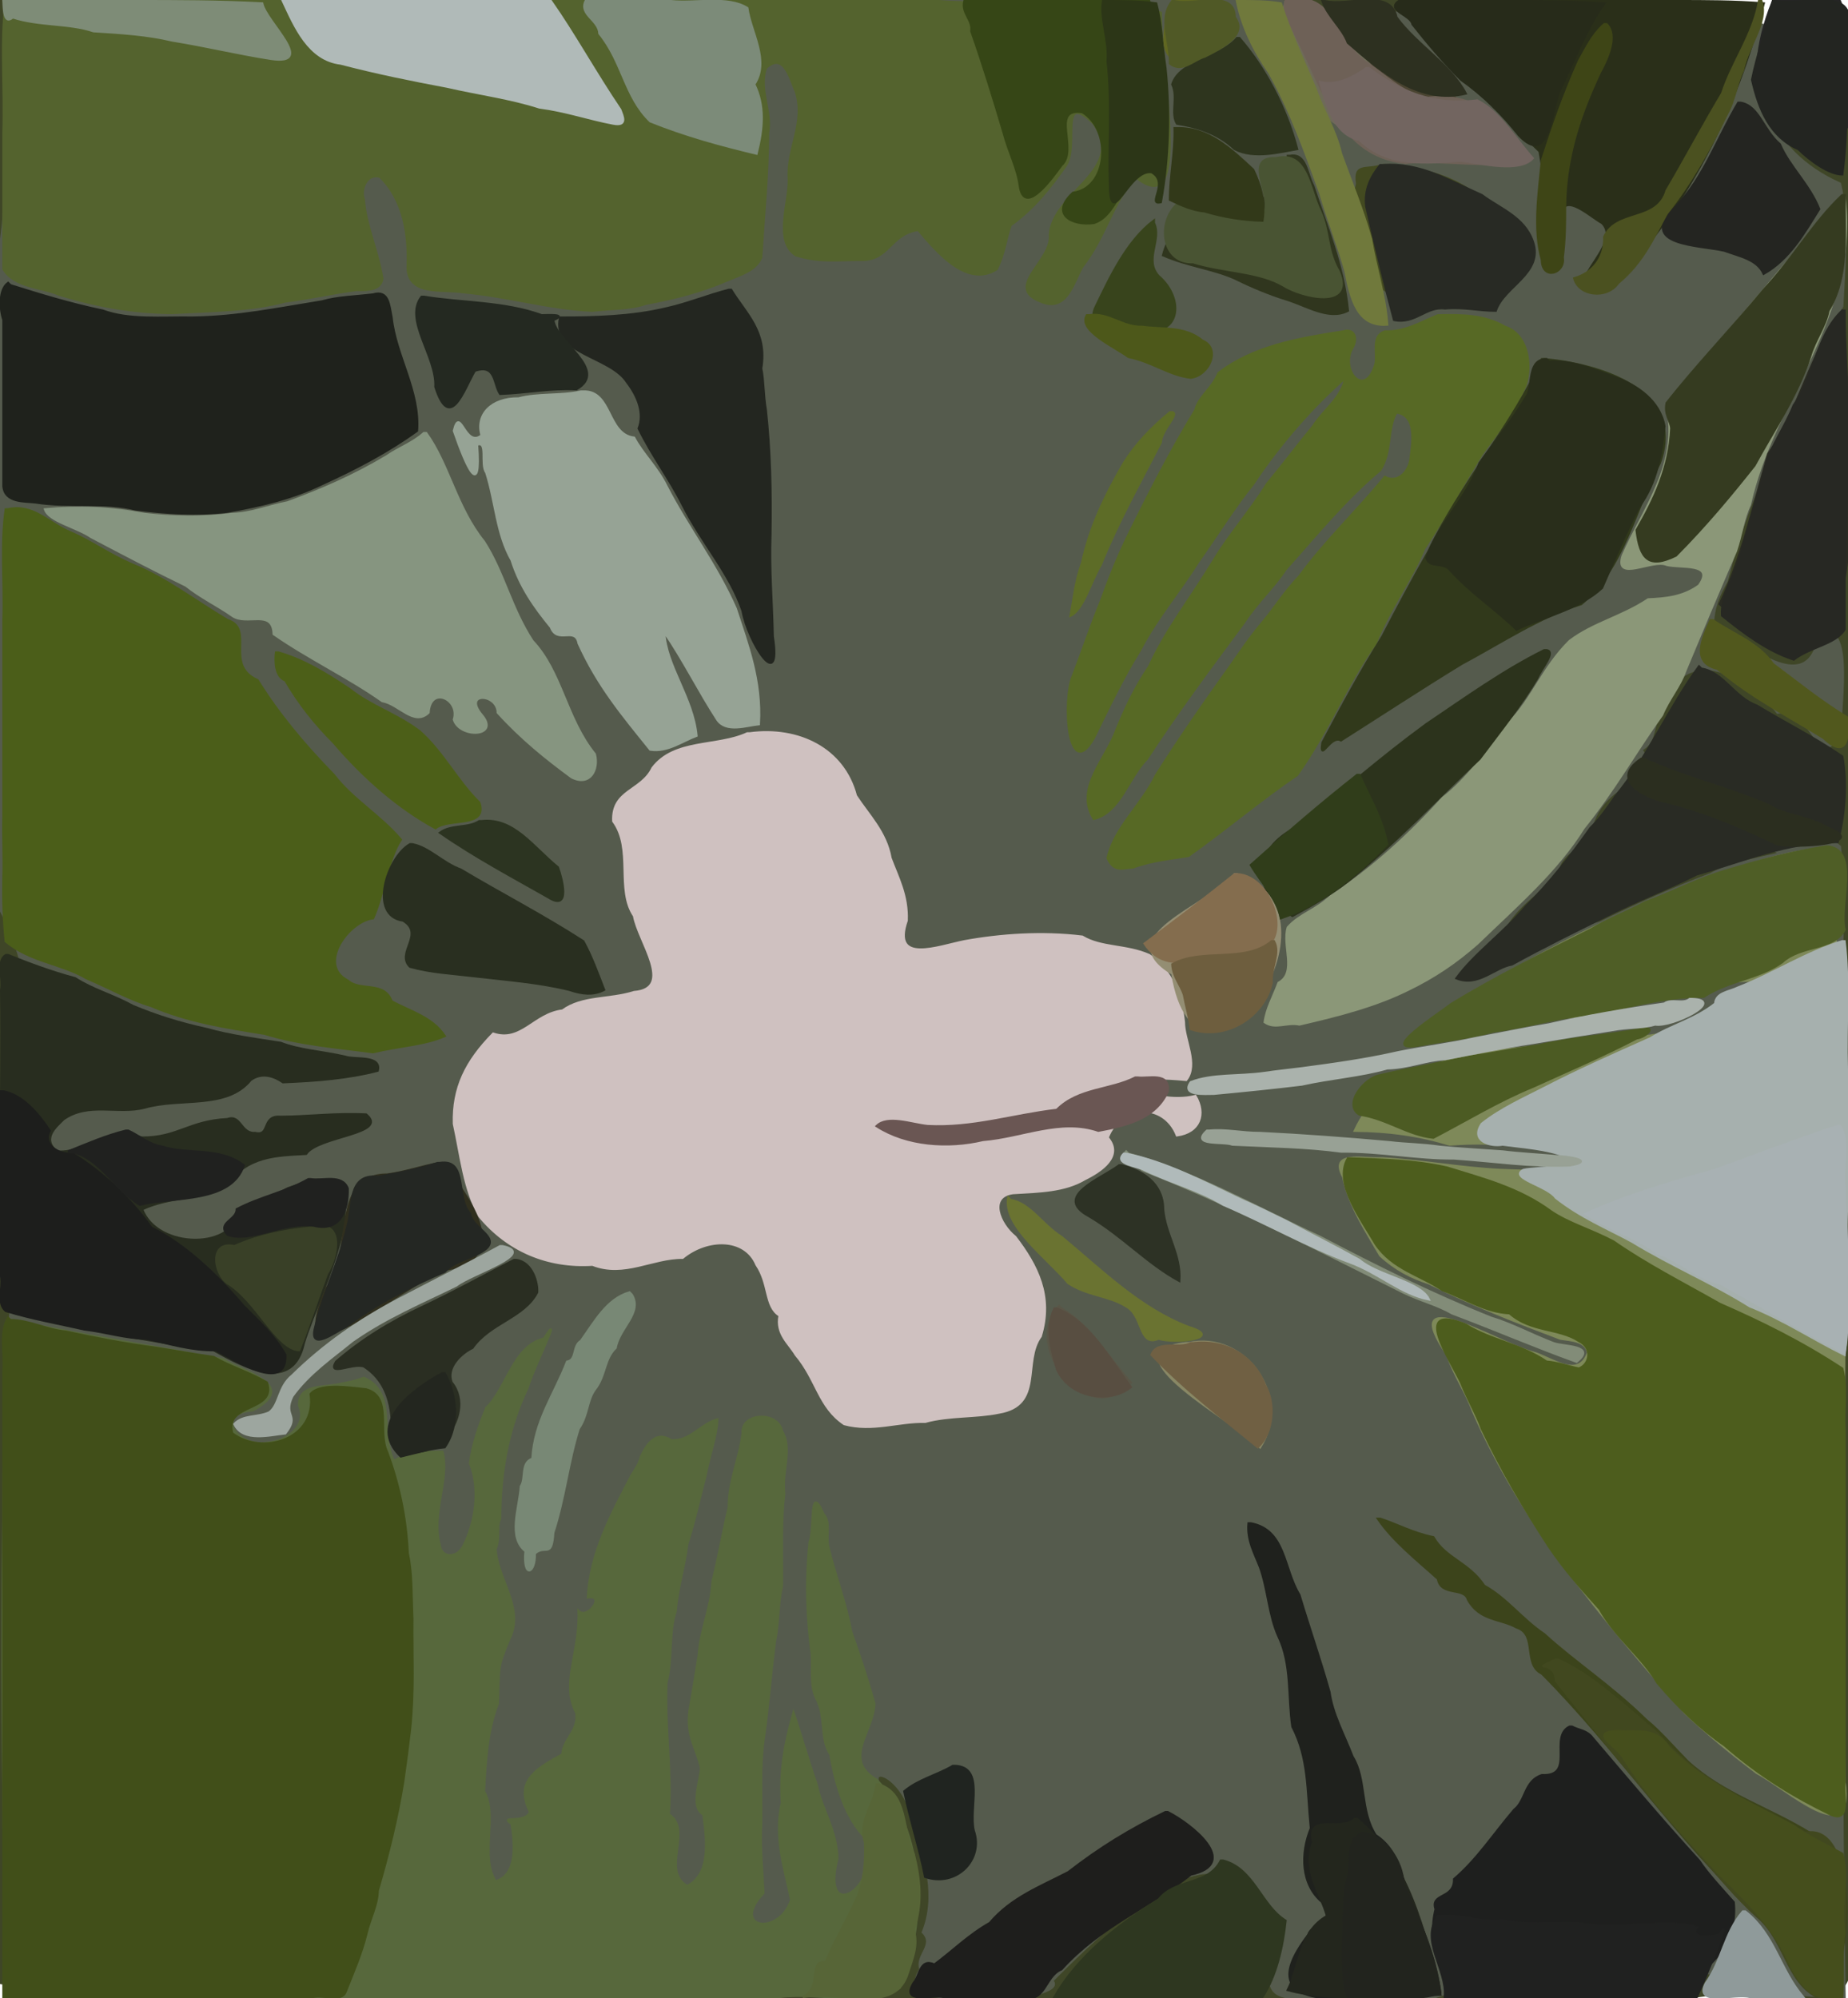 <svg xmlns="http://www.w3.org/2000/svg" width="800" height="865" viewbox="0 0 800 865">
<path d="M 0.50 0.50 C 0.50 13.17, 0.50 25.83, 0.50 38.50 C 0.50 52.17, 0.50 64.83, 0.50 77.50 C 0.50 104.17, 0.50 129.83, 0.50 155.50 C 0.50 208.17, 0.50 259.83, 0.50 311.50 C 0.50 416.50, 0.50 520.50, 0.50 624.50 C 0.50 644.50, 0.50 663.50, 0.50 682.50 C 0.50 702.83, 0.50 722.17, 0.50 741.50 C 0.50 761.50, 0.50 780.50, 0.50 799.50 C 0.50 819.83, 0.50 839.17, 0.50 858.50 C 66.86 871.14, 154.81 861.19, 229.50 864.50 C 398.17 864.50, 565.83 864.50, 733.50 864.50 C 758.11 858.78, 809.67 881.00, 799.50 841.50 C 799.50 830.17, 799.50 819.83, 799.50 809.50 C 799.50 797.83, 799.50 787.17, 799.50 776.50 C 799.50 765.17, 799.50 754.83, 799.50 744.50 C 799.50 732.83, 799.50 722.17, 799.50 711.50 C 799.50 700.17, 799.50 689.83, 799.50 679.50 C 799.50 667.83, 799.50 657.17, 799.50 646.50 C 799.50 624.17, 799.50 602.83, 799.50 581.50 C 799.50 535.50, 799.50 490.50, 799.50 445.50 C 799.50 422.17, 799.50 399.83, 799.50 377.50 C 799.50 354.17, 799.50 331.83, 799.50 309.50 C 799.50 263.50, 799.50 218.50, 799.50 173.50 C 799.50 150.17, 799.50 127.83, 799.50 105.50 C 799.50 81.83, 799.50 59.17, 799.50 36.50 C 602.72 -45.39, 256.41 23.26, 1.50 0.50 Z" fill="rgb(63.278,70.318,38.852)" stroke="rgb(63.278,70.318,38.852)" stroke-width="1" />
<path d="M 2.50 0.50 C 1.44 35.46, 4.88 71.30, 0.50 103.50 C 0.50 121.50, 0.50 138.50, 0.50 155.50 C 0.50 173.83, 0.50 191.17, 0.50 208.50 C 0.50 224.50, 0.50 239.50, 0.50 254.50 C 0.50 270.83, 0.50 286.17, 0.50 301.50 C 0.50 317.50, 0.50 332.50, 0.50 347.50 C 0.50 363.83, 0.50 379.17, 0.50 394.50 C 27.16 446.11, -3.38 473.39, 4.50 568.50 C -2.04 646.34, 4.98 735.45, 2.50 816.50 C 30.24 886.01, 415.80 919.48, 390.50 784.50 C 365.72 760.76, 391.45 764.78, 395.50 789.50 C 400.84 804.36, 405.74 821.24, 399.50 836.50 C 405.05 842.07, 396.24 846.63, 398.50 852.50 C 383.83 873.17, 464.63 866.40, 455.50 857.50 C 475.49 837.60, 527.33 785.31, 541.50 825.50 C 569.35 833.94, 529.15 869.12, 567.50 864.50 C 642.82 879.04, 646.54 838.48, 666.50 839.50 C 730.43 822.33, 708.43 863.30, 798.50 864.50 C 796.00 724.24, 798.62 581.06, 797.50 440.50 C 796.90 415.28, 798.74 390.04, 796.50 366.50 C 775.91 349.12, 743.86 353.17, 770.50 369.50 C 759.31 372.12, 748.56 373.79, 740.50 378.50 C 724.08 384.68, 708.10 391.84, 692.50 399.50 C 676.99 403.21, 668.98 415.23, 655.50 413.50 C 648.18 425.56, 634.22 410.12, 648.50 411.50 C 649.46 396.45, 664.64 387.53, 674.50 378.50 C 673.66 369.38, 686.98 365.85, 688.50 359.50 C 694.66 334.48, 721.62 340.53, 710.50 324.50 C 716.29 321.77, 715.44 315.33, 717.50 311.50 C 728.10 271.27, 760.57 296.73, 769.50 308.50 C 785.78 306.24, 786.64 335.57, 796.50 317.50 C 797.17 300.60, 801.94 268.23, 787.50 274.50 C 783.36 302.30, 758.35 280.87, 741.50 270.50 C 741.66 263.01, 744.27 257.13, 747.50 251.50 C 759.65 202.54, 780.58 173.47, 797.50 132.50 C 798.31 116.04, 800.38 95.47, 796.50 79.50 C 764.72 65.38, 755.44 35.30, 764.50 11.50 C 715.70 -14.09, 508.25 -3.00, 623.50 40.50 C 684.36 74.56, 550.47 70.49, 566.50 0.50 C 378.17 0.50, 190.83 0.50, 3.50 0.50 Z" fill="rgb(85.475,91.313,76.954)" stroke="rgb(85.475,91.313,76.954)" stroke-width="1" />
<path d="M 3.50 571.50 C 0.06 668.96, 0.56 775.62, 3.50 864.50 C 59.83 864.50, 115.17 864.50, 170.50 864.50 C 184.83 864.50, 198.17 864.50, 211.50 864.50 C 226.17 864.50, 239.83 864.50, 253.50 864.50 C 268.17 864.50, 281.83 864.50, 295.50 864.50 C 310.17 864.50, 323.83 864.50, 337.50 864.50 C 355.02 862.22, 376.62 869.30, 389.50 860.50 C 401.47 831.97, 400.50 792.61, 379.50 770.50 C 364.28 761.77, 378.30 749.38, 378.50 737.50 C 375.42 726.40, 372.01 716.43, 368.50 706.50 C 365.97 693.17, 361.45 681.66, 358.50 669.50 C 357.47 664.59, 359.64 658.95, 356.50 655.50 C 350.16 641.11, 352.85 661.85, 350.50 667.50 C 348.62 685.31, 349.33 700.83, 351.50 716.50 C 351.75 724.55, 350.78 729.93, 353.50 735.50 C 357.66 743.27, 354.93 752.90, 359.50 759.50 C 361.77 773.16, 366.19 787.14, 374.50 795.50 C 382.64 816.55, 354.89 834.24, 362.50 804.50 C 362.13 792.08, 355.67 783.18, 353.50 772.50 C 349.67 761.40, 345.70 747.71, 343.50 741.50 C 339.83 754.34, 337.48 766.72, 338.50 780.50 C 334.85 795.50, 340.05 810.04, 342.50 822.50 C 337.26 838.31, 315.89 835.04, 330.50 819.50 C 329.99 809.18, 328.95 799.67, 329.50 789.50 C 329.73 777.11, 328.90 765.50, 330.50 753.50 C 332.65 738.70, 333.63 724.41, 335.50 710.50 C 337.16 702.02, 336.75 694.36, 338.50 686.50 C 338.63 671.79, 338.00 658.79, 339.50 646.50 C 338.31 636.54, 343.14 627.32, 338.50 619.50 C 336.53 610.61, 320.67 611.74, 321.50 620.50 C 320.01 632.05, 315.39 641.29, 315.50 652.50 C 312.83 663.69, 311.07 674.26, 308.50 684.50 C 307.73 696.62, 303.15 705.75, 302.50 716.50 C 301.15 725.16, 299.82 732.83, 298.50 740.50 C 297.11 752.40, 301.56 756.43, 303.50 765.50 C 302.75 772.64, 299.05 782.45, 304.50 785.50 C 305.97 796.13, 307.94 811.32, 297.50 816.50 C 285.80 809.90, 299.98 791.99, 289.50 785.50 C 290.83 766.96, 287.70 747.79, 288.50 728.50 C 291.17 718.05, 289.38 706.76, 292.50 697.50 C 293.37 686.83, 296.41 678.07, 297.50 668.50 C 300.86 658.12, 302.89 648.19, 305.50 638.50 C 307.10 629.66, 310.28 621.71, 310.50 614.50 C 303.10 616.68, 298.50 624.20, 290.50 623.50 C 283.58 618.96, 279.64 626.08, 277.50 630.50 C 276.59 634.29, 274.79 636.29, 273.50 638.50 C 264.38 655.96, 255.60 672.14, 254.50 691.50 C 262.42 690.18, 254.28 701.39, 250.50 697.50 C 251.16 714.95, 242.70 729.05, 249.50 741.50 C 250.65 749.47, 243.58 753.04, 243.50 759.50 C 231.39 766.07, 222.93 771.46, 229.50 784.50 C 226.81 789.87, 215.79 785.70, 221.50 789.50 C 222.82 798.18, 224.17 811.62, 214.50 814.50 C 207.58 803.34, 215.54 785.66, 209.50 775.50 C 210.24 761.64, 211.07 748.83, 215.50 737.50 C 216.11 721.26, 215.20 722.11, 220.50 709.50 C 227.11 696.13, 215.35 683.86, 214.50 670.50 C 216.63 666.11, 214.69 661.03, 216.50 657.50 C 216.54 636.20, 220.35 617.45, 228.50 600.50 C 230.97 591.85, 244.30 565.69, 235.50 579.50 C 222.07 582.71, 219.40 601.00, 210.50 609.50 C 207.20 617.76, 204.53 625.29, 203.50 633.50 C 208.12 645.20, 205.64 659.58, 200.50 669.50 C 197.50 674.97, 191.16 674.15, 190.50 669.50 C 186.41 655.35, 194.74 640.29, 191.50 628.50 C 183.29 628.53, 176.22 628.88, 170.50 632.50 C 164.05 619.96, 171.93 602.92, 157.50 596.50 C 152.90 598.32, 149.10 598.68, 145.50 599.50 C 137.97 600.68, 129.18 599.96, 129.50 608.50 C 133.44 617.50, 123.46 623.97, 116.50 624.50 C 102.74 627.41, 92.37 611.71, 109.50 610.50 C 129.70 599.55, 105.72 594.29, 96.50 588.50 C 65.24 582.65, 34.61 577.70, 4.50 571.50 Z" fill="rgb(87.104,104.042,60.736)" stroke="rgb(87.104,104.042,60.736)" stroke-width="1" />
<path d="M 2.50 0.50 C 0.18 18.68, 2.16 38.64, 1.50 57.50 C 1.50 77.83, 1.50 97.17, 1.50 116.50 C 6.35 124.51, 18.15 124.24, 25.50 127.50 C 41.56 132.45, 57.47 135.32, 74.50 135.50 C 91.78 134.51, 108.48 134.54, 123.50 130.50 C 134.61 129.11, 144.32 126.74, 154.50 125.50 C 159.74 125.73, 165.03 125.25, 165.50 120.50 C 163.44 108.23, 158.26 97.27, 157.50 86.50 C 155.78 81.92, 158.77 74.84, 164.50 76.50 C 175.12 86.93, 176.89 102.26, 176.50 114.50 C 175.67 128.48, 191.59 124.97, 200.50 126.50 C 220.47 128.30, 237.54 133.68, 256.50 134.50 C 264.84 133.52, 272.74 133.89, 279.50 131.50 C 292.24 129.15, 303.71 126.16, 314.50 121.50 C 320.57 118.89, 327.09 117.19, 329.50 111.50 C 330.79 91.32, 332.35 76.55, 332.50 57.50 C 334.22 48.09, 328.44 39.07, 331.50 29.50 C 339.70 21.80, 342.27 35.32, 344.50 39.50 C 348.92 53.27, 340.51 64.38, 341.50 77.50 C 341.80 87.62, 334.92 104.24, 344.50 110.50 C 355.28 113.79, 362.69 112.41, 372.50 112.50 C 384.97 112.92, 385.15 101.35, 397.50 99.50 C 405.67 109.16, 418.69 124.71, 431.50 116.50 C 434.87 109.79, 435.39 103.32, 437.50 97.50 C 447.73 90.14, 454.81 81.03, 461.50 71.50 C 467.09 62.83, 458.10 38.77, 473.50 53.50 C 487.84 73.51, 455.93 83.08, 454.50 101.50 C 455.89 112.80, 434.39 124.32, 450.50 130.50 C 461.83 135.55, 464.72 121.94, 468.50 115.50 C 478.68 102.34, 481.20 88.58, 491.50 76.50 C 516.73 97.24, 501.97 30.27, 502.50 5.50 C 476.05 -4.69, 437.64 3.06, 406.50 0.50 C 389.17 0.50, 372.83 0.50, 356.50 0.50 C 339.17 0.50, 322.83 0.50, 306.50 0.50 C 272.17 0.50, 238.83 0.50, 205.50 0.50 C 137.50 0.50, 70.50 0.50, 3.50 0.50 Z" fill="rgb(83.947,98.908,46.656)" stroke="rgb(83.947,98.908,46.656)" stroke-width="1" />
<path d="M 789.50 367.50 C 735.03 368.97, 537.46 473.65, 674.50 440.50 C 701.42 441.60, 785.97 407.01, 753.50 436.50 C 705.41 463.87, 610.79 436.51, 586.50 489.50 C 601.23 489.61, 614.80 491.51, 627.50 495.50 C 669.97 491.87, 719.16 509.61, 649.50 506.50 C 631.52 505.60, 615.48 502.41, 598.50 501.50 C 589.76 501.86, 575.40 498.10, 581.50 509.50 C 584.30 522.55, 591.36 532.83, 597.50 543.50 C 604.13 549.60, 611.02 553.08, 618.50 555.50 C 637.78 565.09, 656.61 572.37, 675.50 579.50 C 680.48 580.31, 686.29 580.34, 687.50 585.50 C 683.30 597.56, 671.42 587.59, 663.50 585.50 C 646.84 580.76, 604.54 554.13, 626.50 586.50 C 629.67 595.65, 634.64 602.64, 637.50 610.50 C 658.64 659.34, 693.80 700.84, 729.50 741.50 C 739.30 750.88, 750.43 759.81, 760.50 767.50 C 773.67 774.34, 802.80 801.80, 798.50 771.50 C 794.62 634.94, 805.30 477.90, 790.50 367.50 Z" fill="rgb(126.053,136.586,89.153)" stroke="rgb(126.053,136.586,89.153)" stroke-width="1" />
<path d="M 323.50 317.50 C 310.39 323.55, 291.98 319.96, 282.50 332.50 C 277.65 342.65, 264.87 341.99, 265.50 355.50 C 274.28 367.44, 266.80 385.11, 274.50 396.50 C 276.34 407.47, 292.41 428.02, 274.50 429.50 C 263.79 432.87, 252.01 431.24, 243.50 437.50 C 231.18 438.95, 225.76 451.59, 213.50 447.50 C 201.68 459.55, 196.08 470.92, 196.50 486.50 C 199.62 500.73, 200.89 514.72, 207.50 526.50 C 219.77 541.38, 237.02 548.72, 256.50 547.50 C 270.21 552.90, 282.43 544.37, 295.50 544.50 C 306.08 535.76, 322.45 535.46, 327.50 547.50 C 333.20 555.85, 331.16 565.64, 337.50 569.50 C 335.92 577.45, 341.51 581.44, 344.50 586.50 C 353.63 597.31, 354.47 609.15, 365.50 616.50 C 377.75 619.80, 389.13 615.21, 400.50 615.50 C 411.19 612.61, 422.49 613.61, 432.50 611.50 C 451.79 608.27, 442.46 589.53, 450.50 578.50 C 455.82 561.13, 448.97 547.90, 439.50 535.50 C 432.56 529.90, 427.70 517.97, 438.50 516.50 C 450.05 515.83, 460.81 515.65, 469.50 510.50 C 476.70 506.97, 486.30 500.51, 479.50 492.50 C 485.30 477.70, 503.83 477.13, 509.50 491.50 C 519.39 490.16, 522.07 482.27, 517.50 474.50 C 498.63 479.22, 471.99 463.48, 513.50 467.50 C 518.78 460.80, 512.48 450.15, 512.50 442.50 C 511.27 430.73, 506.97 419.90, 497.50 413.50 C 487.61 409.10, 476.73 410.51, 468.50 405.50 C 451.11 403.39, 433.15 404.65, 417.50 407.50 C 405.98 409.82, 385.88 417.70, 392.50 398.50 C 392.94 387.68, 388.61 379.84, 385.50 371.50 C 383.54 360.21, 375.82 352.72, 370.50 344.50 C 365.14 324.05, 345.51 314.69, 324.50 317.50 Z" fill="rgb(206.607,192.256,191.785)" stroke="rgb(206.607,192.256,191.785)" stroke-width="1" />
<path d="M 3.50 570.50 C -0.27 576.88, 2.22 585.85, 1.50 593.50 C 1.50 605.17, 1.50 615.83, 1.50 626.50 C 1.50 638.50, 1.50 649.50, 1.50 660.50 C 1.50 672.50, 1.50 683.50, 1.50 694.50 C 1.50 706.50, 1.50 717.50, 1.50 728.50 C 1.50 740.50, 1.50 751.50, 1.50 762.50 C 1.50 774.50, 1.50 785.50, 1.50 796.50 C 1.50 808.50, 1.50 819.50, 1.50 830.50 C 1.50 842.50, 1.50 853.50, 1.50 864.50 C 13.17 864.50, 23.83 864.50, 34.50 864.50 C 46.50 864.50, 57.50 864.50, 68.50 864.50 C 80.17 864.50, 90.83 864.50, 101.50 864.50 C 113.50 864.50, 124.50 864.50, 135.50 864.50 C 140.56 863.55, 147.71 866.63, 149.50 862.50 C 153.07 853.46, 156.47 845.76, 158.50 837.50 C 160.18 830.23, 163.38 825.00, 163.50 818.50 C 168.24 802.34, 171.93 787.15, 174.50 771.50 C 175.70 763.25, 176.64 755.89, 177.50 748.50 C 179.28 731.52, 178.33 716.96, 178.50 700.50 C 178.03 690.69, 178.39 681.13, 176.50 672.50 C 175.72 656.25, 172.52 642.00, 167.50 628.50 C 163.23 619.53, 169.94 604.64, 158.50 601.50 C 149.97 600.48, 138.24 598.96, 134.50 603.50 C 137.33 623.23, 113.45 630.42, 100.50 620.50 C 96.81 607.13, 119.94 611.30, 115.50 598.50 C 107.87 594.08, 99.80 591.73, 92.50 587.50 C 83.47 586.25, 75.53 584.75, 67.50 583.50 C 53.37 581.62, 40.88 579.18, 28.50 576.50 C 19.52 575.59, 12.83 571.56, 4.50 571.50 Z" fill="rgb(64.789,79.292,25.712)" stroke="rgb(64.789,79.292,25.712)" stroke-width="1" />
<path d="M 583.50 501.50 C 577.31 512.11, 589.39 527.94, 595.50 538.50 C 602.81 549.40, 614.92 551.94, 624.50 558.50 C 634.66 562.26, 642.99 568.00, 653.50 568.50 C 662.71 576.68, 674.69 574.76, 683.50 580.50 C 689.63 583.49, 688.37 590.63, 683.50 592.50 C 678.20 591.42, 674.12 589.80, 669.50 589.50 C 658.47 581.94, 645.19 580.23, 634.50 573.50 C 610.72 563.67, 627.85 588.57, 632.50 598.50 C 635.42 605.86, 639.10 611.92, 641.50 618.50 C 650.18 636.85, 659.96 653.34, 670.50 669.50 C 677.48 679.83, 684.41 687.50, 692.50 696.50 C 699.32 708.74, 711.07 717.51, 717.50 728.50 C 726.62 739.29, 736.34 748.57, 746.50 755.50 C 761.48 768.63, 776.67 777.83, 792.50 785.50 C 801.62 789.48, 797.54 776.28, 798.50 771.50 C 798.50 758.17, 798.50 745.83, 798.50 733.50 C 798.50 720.17, 798.50 707.83, 798.50 695.50 C 798.50 682.17, 798.50 669.83, 798.50 657.50 C 798.50 644.17, 798.50 631.83, 798.50 619.50 C 797.95 609.92, 799.68 600.40, 797.50 592.50 C 779.84 580.88, 762.33 572.30, 744.50 564.50 C 728.31 555.29, 712.93 547.55, 698.50 537.50 C 688.67 532.31, 679.16 529.68, 671.50 524.50 C 657.49 514.17, 641.81 510.28, 626.50 505.50 C 611.97 502.26, 599.37 502.13, 584.50 501.50 Z" fill="rgb(77.086,92.977,29.84)" stroke="rgb(77.086,92.977,29.84)" stroke-width="1" />
<path d="M 2.50 220.50 C 0.28 235.72, 2.08 252.60, 1.50 268.50 C 1.50 283.17, 1.50 296.83, 1.50 310.50 C 1.50 325.50, 1.50 339.50, 1.50 353.50 C 1.30 362.87, 1.79 372.38, 1.50 379.50 C 1.29 389.79, 1.57 398.47, 2.50 407.50 C 12.99 416.34, 26.46 417.00, 37.50 423.50 C 47.41 427.71, 56.02 432.65, 65.50 435.50 C 81.34 442.31, 97.93 444.87, 114.50 447.50 C 129.97 452.25, 145.94 453.39, 161.50 455.50 C 172.20 452.89, 184.25 452.24, 192.50 448.50 C 187.07 440.33, 177.60 437.89, 169.50 433.50 C 166.33 424.63, 155.83 429.40, 150.50 424.50 C 137.07 417.65, 150.97 398.70, 161.50 397.50 C 166.20 386.94, 167.99 371.90, 173.50 363.50 C 164.68 353.07, 152.40 345.95, 144.50 335.50 C 131.18 321.85, 120.26 308.62, 111.50 294.50 C 96.69 287.89, 110.35 272.19, 98.50 268.50 C 84.12 259.94, 71.64 250.22, 57.50 244.50 C 47.39 240.23, 39.39 234.29, 30.50 230.50 C 20.85 226.46, 14.42 218.05, 3.50 220.50 Z" fill="rgb(75.053,94.066,25.188)" stroke="rgb(75.053,94.066,25.188)" stroke-width="1" />
<path d="M 622.50 136.50 C 615.10 139.48, 608.26 143.81, 599.50 143.50 C 593.70 145.56, 596.37 152.18, 595.50 157.50 C 590.79 173.50, 579.82 159.82, 585.50 150.50 C 587.92 146.28, 586.06 142.01, 581.50 143.50 C 561.64 146.62, 542.82 149.83, 527.50 161.50 C 524.87 168.07, 518.83 171.81, 517.50 177.50 C 506.75 195.19, 498.02 212.30, 489.50 229.50 C 484.20 240.10, 480.21 250.24, 476.50 260.50 C 471.86 271.84, 468.45 282.28, 464.50 292.50 C 459.98 302.55, 462.12 339.50, 473.50 319.50 C 480.06 306.12, 486.02 293.50, 493.50 281.50 C 500.78 267.45, 510.76 255.94, 518.50 243.50 C 526.93 231.58, 534.58 219.25, 542.50 209.50 C 553.53 192.74, 568.45 175.63, 582.50 163.50 C 580.52 172.64, 573.16 177.17, 568.50 184.50 C 560.70 193.96, 555.40 201.20, 548.50 209.50 C 541.00 221.51, 532.06 231.51, 525.50 242.50 C 515.73 258.59, 504.66 272.74, 497.50 288.50 C 491.24 297.78, 487.19 306.57, 483.50 315.50 C 478.87 328.73, 465.21 341.20, 473.50 354.50 C 484.91 351.70, 488.31 336.89, 496.50 328.50 C 509.92 307.93, 524.24 288.73, 538.50 269.50 C 544.19 260.76, 551.53 254.12, 556.50 246.50 C 568.70 232.92, 582.28 216.15, 597.50 203.50 C 602.64 195.39, 600.36 185.61, 604.50 178.50 C 613.90 179.91, 611.37 192.57, 610.50 199.50 C 609.25 205.31, 604.35 209.16, 599.50 206.50 C 586.73 221.95, 573.33 234.63, 562.50 249.50 C 555.77 256.53, 551.81 263.30, 546.50 269.50 C 540.77 276.33, 536.75 282.46, 532.50 288.50 C 520.89 304.72, 510.33 319.96, 500.50 335.50 C 494.09 348.69, 482.42 358.28, 479.50 371.50 C 482.35 377.75, 485.97 375.74, 490.50 375.50 C 498.85 372.41, 506.84 371.84, 514.50 370.50 C 530.85 358.86, 545.76 346.19, 561.50 335.50 C 575.05 316.48, 582.59 296.38, 595.50 278.50 C 601.44 263.45, 610.79 251.23, 616.50 237.50 C 625.72 223.54, 633.30 209.89, 641.50 196.50 C 649.04 186.33, 656.26 177.04, 660.50 166.50 C 663.40 156.85, 660.85 144.52, 651.50 141.50 C 642.65 136.40, 633.14 136.29, 623.50 136.50 Z" fill="rgb(87.231,105.434,36.924)" stroke="rgb(87.231,105.434,36.924)" stroke-width="1" />
<path d="M 797.50 85.50 C 772.83 114.17, 745.95 146.43, 721.50 175.50 C 727.43 200.33, 711.36 220.25, 702.50 240.50 C 698.64 252.28, 715.47 241.77, 721.50 244.50 C 727.59 246.08, 742.73 243.37, 735.50 253.50 C 728.49 258.55, 721.04 259.14, 713.50 259.50 C 701.91 267.17, 689.64 269.75, 679.50 277.50 C 667.98 288.86, 663.21 302.72, 653.50 312.50 C 644.09 324.69, 635.27 337.22, 624.50 345.50 C 610.56 360.94, 593.68 376.50, 576.50 387.50 C 570.00 394.04, 562.82 395.51, 557.50 401.50 C 555.03 409.31, 561.62 421.07, 553.50 425.50 C 551.19 431.71, 548.26 436.65, 547.50 442.50 C 552.04 445.68, 557.08 442.34, 562.50 443.50 C 579.54 439.54, 595.17 435.58, 609.50 428.50 C 620.87 423.00, 630.11 416.74, 639.50 408.50 C 656.39 392.20, 674.24 376.72, 685.50 358.50 C 698.81 342.04, 708.08 325.33, 719.50 309.50 C 722.49 302.36, 727.30 296.97, 729.50 290.50 C 737.06 272.32, 744.19 255.37, 751.50 238.50 C 753.92 231.34, 754.64 224.48, 757.50 218.50 C 767.79 172.10, 804.37 137.59, 798.50 85.50 Z" fill="rgb(139.002,150.964,120.11)" stroke="rgb(139.002,150.964,120.11)" stroke-width="1" />
<path d="M 2.50 413.50 C -1.67 416.12, 1.48 423.65, 0.50 428.50 C 1.20 475.15, -1.24 522.11, 2.50 566.50 C 32.37 575.09, 62.30 580.13, 92.50 584.50 C 105.93 592.06, 126.76 603.18, 131.50 581.50 C 137.84 559.79, 171.65 497.47, 124.50 514.50 C 117.13 518.88, 109.78 519.91, 103.50 523.50 C 102.31 541.18, 68.22 541.23, 61.50 523.50 C 73.48 517.85, 86.97 519.23, 97.50 513.50 C 107.13 500.12, 119.52 500.26, 132.50 499.50 C 137.89 491.67, 168.64 490.90, 158.50 482.50 C 145.08 481.83, 133.61 483.44, 121.50 483.50 C 113.07 482.76, 117.26 492.13, 110.50 490.50 C 104.16 490.99, 104.30 482.36, 98.50 484.50 C 81.83 485.30, 76.93 492.57, 61.50 492.50 C 46.37 488.34, 36.42 499.60, 24.50 498.50 C 17.88 492.74, 24.39 487.65, 27.50 484.50 C 38.31 476.93, 50.92 482.45, 62.50 479.50 C 78.26 474.94, 98.07 480.34, 108.50 467.50 C 113.63 463.79, 119.13 466.14, 122.50 468.50 C 137.27 467.89, 150.84 466.79, 163.50 463.50 C 165.22 456.73, 153.57 458.91, 149.50 457.50 C 139.63 455.19, 129.97 454.78, 121.50 451.50 C 110.08 449.72, 99.49 448.32, 89.50 445.50 C 77.84 442.95, 67.48 439.70, 57.50 435.50 C 48.82 430.72, 40.11 428.45, 32.50 423.50 C 21.95 420.68, 12.69 417.17, 3.50 413.50 Z" fill="rgb(40.755,45.176,31.814)" stroke="rgb(40.755,45.176,31.814)" stroke-width="1" />
<path d="M 797.50 407.50 C 781.74 412.34, 767.78 421.52, 752.50 427.50 C 748.25 429.54, 742.90 429.69, 742.50 434.50 C 733.71 441.48, 723.44 443.89, 714.50 449.50 C 698.83 456.50, 683.97 463.02, 669.50 470.50 C 659.44 475.70, 649.95 479.83, 641.50 486.50 C 636.39 493.96, 645.20 496.47, 650.50 495.50 C 660.31 496.81, 669.46 497.31, 677.50 500.50 C 693.34 505.38, 665.49 505.11, 659.50 506.50 C 652.96 509.88, 670.12 513.40, 673.50 518.50 C 684.49 527.13, 695.76 531.67, 706.50 537.50 C 723.68 548.00, 741.20 555.28, 757.50 565.50 C 772.30 571.37, 785.00 579.90, 798.50 586.50 C 800.83 565.99, 798.84 544.70, 799.50 524.50 C 799.50 503.17, 799.50 482.83, 799.50 462.50 C 798.95 443.59, 800.67 424.74, 798.50 407.50 Z" fill="rgb(166.24,175.805,173.946)" stroke="rgb(166.24,175.805,173.946)" stroke-width="1" />
<path d="M 3.50 122.50 C -0.49 125.37, -0.12 133.69, 1.50 138.50 C 1.50 151.17, 1.50 162.83, 1.50 174.50 C 1.50 187.17, 1.50 198.83, 1.50 210.50 C 2.12 217.71, 10.77 216.91, 15.50 217.50 C 29.97 219.77, 45.48 217.14, 58.50 220.50 C 72.30 222.26, 85.38 223.05, 98.50 221.50 C 113.41 218.88, 127.02 215.55, 139.50 209.50 C 154.22 202.76, 167.79 195.67, 180.50 186.50 C 181.81 169.37, 171.31 154.13, 169.50 137.50 C 168.40 132.16, 168.31 125.47, 161.50 127.50 C 153.49 128.48, 146.10 128.54, 139.50 130.50 C 120.46 133.55, 102.71 137.28, 83.50 137.50 C 69.50 137.30, 55.85 138.67, 44.50 134.50 C 30.22 131.52, 17.35 127.52, 4.50 123.50 Z" fill="rgb(31.509,34.014,28.554)" stroke="rgb(31.509,34.014,28.554)" stroke-width="1" />
<path d="M 183.50 187.50 C 178.61 191.89, 172.71 193.86, 167.50 197.50 C 153.27 206.02, 139.05 212.16, 124.50 217.50 C 115.85 219.20, 108.77 222.29, 100.50 222.50 C 87.86 224.19, 74.16 223.91, 62.50 222.50 C 47.86 219.73, 33.87 219.16, 19.50 220.50 C 21.08 225.63, 33.27 228.20, 39.50 232.50 C 53.88 240.06, 67.09 247.01, 80.50 253.50 C 86.87 258.61, 94.33 262.14, 100.50 266.50 C 106.79 271.05, 118.07 263.25, 118.50 274.50 C 133.63 285.03, 150.77 293.10, 165.50 303.50 C 172.89 304.84, 179.19 314.48, 185.50 308.50 C 186.33 296.50, 199.24 302.85, 196.50 311.50 C 198.98 319.64, 216.67 319.08, 208.50 309.50 C 200.18 299.52, 215.29 299.99, 215.50 308.50 C 225.85 319.89, 236.40 328.33, 247.50 336.50 C 255.42 340.53, 259.24 333.12, 257.50 326.50 C 245.01 311.06, 243.16 290.93, 230.50 277.50 C 221.15 263.20, 218.03 247.73, 209.50 234.50 C 197.62 219.84, 194.28 201.06, 184.50 187.50 Z" fill="rgb(133.803,148.565,128.057)" stroke="rgb(133.803,148.565,128.057)" stroke-width="1" />
<path d="M 251.50 169.50 C 242.90 171.47, 232.98 170.25, 224.50 172.50 C 212.74 172.33, 205.90 179.51, 208.50 188.50 C 201.22 194.33, 199.23 175.22, 196.50 186.50 C 202.04 202.53, 208.32 216.27, 206.50 192.50 C 211.42 190.58, 207.93 201.17, 210.50 204.50 C 214.58 217.27, 214.99 231.15, 221.50 242.50 C 225.13 254.07, 231.65 263.15, 238.50 271.50 C 241.29 278.99, 249.09 270.95, 250.50 278.50 C 258.84 296.97, 269.62 309.75, 281.50 324.50 C 288.89 325.68, 295.29 320.82, 301.50 318.50 C 299.94 302.09, 288.24 288.28, 287.50 273.50 C 296.08 286.04, 302.55 299.29, 310.50 311.50 C 314.29 317.27, 323.23 314.00, 328.50 313.50 C 329.60 294.61, 323.62 279.23, 318.50 263.50 C 310.15 244.48, 297.58 228.22, 288.50 210.50 C 284.48 202.29, 278.15 196.45, 274.50 189.50 C 262.65 188.11, 264.97 169.06, 252.50 169.50 Z" fill="rgb(149.684,162.956,149.255)" stroke="rgb(149.684,162.956,149.255)" stroke-width="1" />
<path d="M 607.50 0.50 C 620.64 21.78, 645.05 44.83, 666.50 65.50 C 671.12 90.26, 669.33 134.08, 675.50 96.50 C 674.79 80.62, 687.89 93.48, 693.50 96.50 C 703.88 106.47, 670.63 126.70, 694.50 126.50 C 730.64 91.42, 751.75 47.16, 763.50 1.50 C 750.83 0.50, 738.17 0.50, 725.50 0.50 C 711.83 0.50, 699.17 0.50, 686.50 0.50 C 659.83 0.50, 634.17 0.50, 608.50 0.50 Z" fill="rgb(42.72,47.158,25.853)" stroke="rgb(42.72,47.158,25.853)" stroke-width="1" />
<path d="M 667.50 155.50 C 655.63 182.63, 631.92 210.04, 618.50 238.50 C 611.13 251.49, 604.74 263.46, 598.50 275.50 C 588.75 291.05, 580.63 306.28, 572.50 321.50 C 571.13 330.63, 575.92 317.90, 580.50 320.50 C 598.00 309.37, 615.08 298.18, 632.50 287.50 C 650.39 277.91, 666.38 267.13, 684.50 261.50 C 702.76 246.35, 707.86 220.25, 718.50 200.50 C 730.02 168.48, 691.83 157.63, 668.50 155.50 Z" fill="rgb(48.948,56.795,26.973)" stroke="rgb(48.948,56.795,26.973)" stroke-width="1" />
<path d="M 679.50 747.50 C 670.44 751.82, 682.34 769.20, 667.50 768.50 C 659.81 770.96, 660.64 779.57, 655.50 783.50 C 646.10 794.56, 639.57 804.84, 629.50 813.50 C 629.70 822.35, 619.09 819.43, 621.50 826.50 C 606.69 885.94, 756.65 883.01, 750.50 823.50 C 745.35 817.72, 739.17 811.05, 735.50 805.50 C 718.97 787.39, 704.34 769.90, 689.50 752.50 C 686.98 749.01, 683.39 749.11, 680.50 747.50 Z" fill="rgb(30.622,31.565,30.368)" stroke="rgb(30.622,31.565,30.368)" stroke-width="1" />
<path d="M 735.50 288.50 C 722.23 306.64, 713.92 326.83, 699.50 344.50 C 695.72 350.06, 692.53 354.46, 688.50 358.50 C 679.78 370.76, 671.07 382.01, 660.50 392.50 C 650.92 403.89, 638.27 412.81, 630.50 423.50 C 639.90 427.32, 646.84 418.82, 654.50 417.50 C 668.76 409.65, 682.15 403.12, 695.50 396.50 C 709.08 389.64, 722.09 384.78, 734.50 378.50 C 755.03 372.70, 773.54 364.45, 795.50 364.50 C 798.66 352.48, 799.61 338.92, 797.50 327.50 C 784.77 318.84, 772.40 312.74, 760.50 305.50 C 750.81 301.98, 745.72 290.76, 736.50 289.50 Z" fill="rgb(41.715,43.522,35.974)" stroke="rgb(41.715,43.522,35.974)" stroke-width="1" />
<path d="M 669.50 155.50 C 661.80 155.63, 663.42 164.68, 661.50 170.50 C 654.95 181.80, 646.92 191.37, 640.50 200.50 C 634.80 215.92, 622.44 227.18, 617.50 241.50 C 618.84 246.00, 624.39 243.21, 627.50 246.50 C 636.51 256.50, 647.65 263.90, 656.50 272.50 C 669.39 266.62, 683.86 263.48, 693.50 254.50 C 698.95 241.94, 703.86 230.57, 709.50 219.50 C 717.39 208.64, 719.18 196.67, 720.50 184.50 C 718.49 173.33, 708.48 166.77, 699.50 163.50 C 689.45 159.82, 680.84 156.07, 670.50 156.50 Z" fill="rgb(41.694,46.095,27.433)" stroke="rgb(41.694,46.095,27.433)" stroke-width="1" />
<path d="M 790.50 366.50 C 776.05 368.76, 762.18 372.38, 748.50 376.50 C 735.40 380.13, 724.34 386.25, 712.50 390.50 C 704.04 394.99, 695.96 398.01, 688.50 402.50 C 667.70 412.85, 647.75 422.83, 628.50 434.50 C 622.10 439.48, 595.92 456.07, 614.50 452.50 C 625.80 450.41, 636.53 449.37, 646.50 446.50 C 660.39 444.71, 672.43 440.87, 685.50 439.50 C 703.73 436.72, 719.44 431.28, 737.50 431.50 C 748.58 424.27, 761.42 423.72, 771.50 416.50 C 779.63 408.97, 793.87 411.41, 798.50 402.50 C 795.94 391.89, 805.11 368.23, 791.50 366.50 Z" fill="rgb(79.632,94.582,38.819)" stroke="rgb(79.632,94.582,38.819)" stroke-width="1" />
<path d="M 0.50 472.50 C 0.50 485.50, 0.50 498.50, 0.50 511.50 C 0.50 525.83, 0.50 539.17, 0.50 552.50 C 1.32 558.10, -1.43 564.19, 2.50 567.50 C 14.14 571.03, 25.44 572.99, 36.50 575.50 C 46.22 576.70, 54.32 579.40, 63.50 579.50 C 73.88 581.85, 83.07 584.68, 93.50 584.50 C 101.64 588.81, 124.29 603.34, 123.50 586.50 C 118.87 578.27, 112.00 571.96, 105.50 565.50 C 93.81 551.73, 80.01 538.65, 65.50 531.50 C 56.25 518.51, 43.98 507.18, 31.50 499.50 C 25.10 500.06, 18.14 495.18, 21.50 489.50 C 16.45 481.85, 9.61 474.06, 1.50 472.50 Z" fill="rgb(29.164,30.14,28.316)" stroke="rgb(29.164,30.14,28.316)" stroke-width="1" />
<path d="M 315.50 125.50 C 306.36 127.82, 297.75 131.45, 288.50 133.50 C 273.36 137.15, 256.94 137.53, 242.50 137.50 C 238.81 153.28, 264.30 154.06, 271.50 165.50 C 276.25 171.66, 279.04 179.06, 276.50 185.50 C 282.19 197.16, 289.91 207.39, 295.50 218.50 C 303.76 234.94, 316.03 248.31, 321.50 264.50 C 323.71 277.50, 338.44 301.09, 334.50 275.50 C 334.19 260.16, 332.93 246.21, 333.50 231.50 C 333.82 212.42, 333.36 194.67, 331.50 177.50 C 330.38 171.02, 330.62 164.98, 329.50 159.50 C 332.19 143.51, 322.82 135.87, 316.50 125.50 Z" fill="rgb(35.191,38.065,32.121)" stroke="rgb(35.191,38.065,32.121)" stroke-width="1" />
<path d="M 596.50 657.50 C 603.25 667.34, 613.48 675.34, 622.50 683.50 C 623.81 691.17, 633.93 686.84, 635.50 692.50 C 640.61 701.73, 649.59 700.61, 656.50 704.50 C 665.82 707.51, 659.22 720.57, 667.50 724.50 C 700.26 757.42, 726.43 797.09, 759.50 827.50 C 772.31 838.18, 774.52 861.29, 790.50 864.50 C 799.77 852.58, 806.95 799.56, 783.50 793.50 C 765.25 782.30, 746.06 776.77, 730.50 762.50 C 723.58 755.42, 718.96 749.82, 712.50 744.50 C 697.42 729.72, 681.54 719.45, 668.50 707.50 C 658.67 700.85, 652.42 692.01, 642.50 686.50 C 635.72 676.30, 625.83 674.79, 620.50 665.50 C 611.55 663.67, 604.81 659.89, 597.50 657.50 Z" fill="rgb(60.528,68.056,27.789)" stroke="rgb(60.528,68.056,27.789)" stroke-width="1" />
<path d="M 540.50 659.50 C 539.85 666.79, 543.14 672.45, 545.50 678.50 C 549.02 688.42, 549.29 699.28, 553.50 708.50 C 559.32 720.58, 557.59 734.80, 559.50 747.50 C 566.61 761.26, 565.85 774.62, 567.50 791.50 C 563.01 802.37, 563.24 815.94, 572.50 823.50 C 579.89 831.01, 567.18 833.33, 566.50 837.50 C 535.44 877.80, 600.21 862.21, 623.50 863.50 C 621.95 849.62, 617.15 838.09, 612.50 826.50 C 606.22 815.42, 607.37 802.27, 595.50 794.50 C 588.57 783.71, 591.56 770.23, 585.50 760.50 C 581.61 750.45, 576.88 742.17, 575.50 732.50 C 571.35 717.76, 566.60 704.26, 562.50 690.50 C 555.45 678.90, 556.63 662.40, 541.50 659.50 Z" fill="rgb(31.281,33.026,29.175)" stroke="rgb(31.281,33.026,29.175)" stroke-width="1" />
<path d="M 417.50 0.50 C 416.19 5.79, 421.20 8.46, 420.50 13.50 C 425.87 28.82, 430.23 43.14, 434.50 57.50 C 436.78 66.13, 440.48 72.76, 441.50 80.50 C 443.45 93.85, 455.36 77.15, 459.50 71.50 C 466.91 64.75, 454.30 46.49, 468.50 48.50 C 481.49 56.31, 479.79 81.52, 464.50 83.50 C 454.46 92.72, 464.16 97.81, 473.50 96.50 C 485.58 92.87, 485.79 69.53, 502.50 73.50 C 508.17 49.06, 503.93 20.55, 497.50 0.50 C 470.50 0.50, 444.50 0.50, 418.50 0.50 Z" fill="rgb(54.477,70.51,22.605)" stroke="rgb(54.477,70.51,22.605)" stroke-width="1" />
<path d="M 795.50 487.50 C 777.64 493.38, 760.13 500.07, 742.50 506.50 C 722.55 512.01, 704.00 517.48, 686.50 525.50 C 697.19 532.57, 708.24 535.37, 717.50 542.50 C 727.81 545.96, 734.97 553.58, 744.50 555.50 C 763.31 565.82, 780.51 576.62, 798.50 585.50 C 800.74 573.95, 798.90 561.72, 799.50 550.50 C 800.20 537.41, 798.49 526.31, 798.50 514.50 C 797.31 505.17, 800.97 493.52, 796.50 487.50 Z" fill="rgb(167.833,176.769,178.621)" stroke="rgb(167.833,176.769,178.621)" stroke-width="1" />
<path d="M 797.50 84.50 C 785.00 96.24, 776.41 111.76, 763.50 125.50 C 749.47 142.49, 734.38 158.04, 721.50 174.50 C 720.47 179.54, 723.27 181.99, 723.50 185.50 C 722.69 202.57, 716.12 216.25, 708.50 229.50 C 709.97 242.14, 713.83 246.22, 725.50 240.50 C 739.01 226.87, 749.91 213.58, 759.50 201.50 C 767.73 186.32, 778.05 171.42, 783.50 154.50 C 785.77 146.73, 790.23 141.27, 791.50 134.50 C 800.56 119.68, 798.23 101.55, 798.50 84.50 Z" fill="rgb(52.937,59.253,32.219)" stroke="rgb(52.937,59.253,32.219)" stroke-width="1" />
<path d="M 673.50 718.50 C 661.47 724.19, 673.33 717.72, 673.50 727.50 C 694.10 753.66, 714.63 778.86, 736.50 803.50 C 744.94 813.34, 751.72 821.54, 760.50 829.50 C 772.91 839.85, 773.07 857.23, 786.50 864.50 C 802.02 856.37, 805.52 788.43, 781.50 793.50 C 758.39 780.58, 735.17 771.32, 717.50 750.50 C 702.41 737.77, 689.08 725.03, 674.50 718.50 Z" fill="rgb(65.195,72.435,31.485)" stroke="rgb(65.195,72.435,31.485)" stroke-width="1" />
<path d="M 797.50 134.50 C 783.58 152.67, 779.02 177.20, 765.50 196.50 C 758.99 219.04, 754.09 241.24, 744.50 261.50 C 819.06 332.51, 798.46 185.41, 798.50 135.50 Z" fill="rgb(42.033,43.361,33.967)" stroke="rgb(42.033,43.361,33.967)" stroke-width="1" />
<path d="M 797.50 134.50 C 786.16 145.24, 785.61 162.87, 776.50 175.50 C 772.74 184.93, 766.91 192.51, 764.50 201.50 C 760.86 215.18, 756.86 227.71, 753.50 240.50 C 750.99 249.63, 744.82 258.43, 745.50 266.50 C 755.42 274.49, 765.21 281.81, 776.50 285.50 C 783.64 279.97, 794.63 278.85, 798.50 272.50 C 798.50 264.17, 798.50 256.83, 798.50 249.50 C 799.02 228.25, 799.97 208.17, 799.50 187.50 C 800.27 168.71, 797.97 152.19, 798.50 134.50 Z" fill="rgb(39.552,39.871,35.351)" stroke="rgb(39.552,39.871,35.351)" stroke-width="1" />
<path d="M 122.50 0.50 C 127.64 11.48, 133.63 25.89, 147.50 27.50 C 163.43 31.66, 178.43 34.66, 193.50 37.50 C 207.42 40.69, 220.94 42.44, 233.50 46.50 C 245.16 48.04, 255.02 51.53, 265.50 53.50 C 271.80 54.69, 269.52 50.29, 268.50 47.50 C 257.73 31.61, 248.51 14.75, 238.50 0.50 C 218.83 0.50, 200.17 0.50, 181.50 0.50 C 161.50 0.50, 142.50 0.50, 123.50 0.50 Z" fill="rgb(175.999,185.747,183.39)" stroke="rgb(175.999,185.747,183.39)" stroke-width="1" />
<path d="M 699.50 749.50 C 688.03 750.14, 699.59 755.62, 702.50 760.50 C 714.22 779.31, 730.05 795.62, 744.50 811.50 C 757.38 823.84, 768.93 835.82, 775.50 851.50 C 780.79 861.36, 786.50 867.03, 797.50 864.50 C 798.23 853.82, 797.05 845.32, 798.50 836.50 C 796.26 825.21, 800.63 813.12, 797.50 802.50 C 789.66 798.26, 782.79 795.08, 776.50 790.50 C 757.50 780.27, 737.38 771.96, 722.50 756.50 C 716.70 747.56, 709.05 750.12, 700.50 749.50 Z" fill="rgb(69.049,78.429,28.08)" stroke="rgb(69.049,78.429,28.08)" stroke-width="1" />
<path d="M 504.50 784.50 C 489.31 791.83, 476.06 799.95, 462.50 810.50 C 449.89 817.03, 437.85 821.52, 428.50 832.50 C 419.23 837.72, 412.18 844.88, 404.50 850.50 C 398.11 847.61, 398.34 855.44, 395.50 858.50 C 389.92 867.92, 403.53 863.36, 408.50 864.50 C 420.17 864.50, 430.83 864.50, 441.50 864.50 C 452.89 867.90, 451.82 855.67, 459.50 852.50 C 476.19 834.04, 496.98 826.00, 515.50 811.50 C 537.59 806.66, 515.27 789.39, 505.50 784.50 Z" fill="rgb(30.159,30.834,28.657)" stroke="rgb(30.159,30.834,28.657)" stroke-width="1" />
<path d="M 668.50 281.50 C 650.73 290.31, 634.25 302.22, 617.50 313.50 C 597.43 328.17, 580.86 342.93, 562.50 357.50 C 540.14 368.02, 542.98 387.12, 559.50 396.50 C 568.27 391.74, 576.14 387.24, 583.50 381.50 C 605.71 363.60, 620.73 347.08, 640.50 328.50 C 649.70 316.25, 658.52 305.26, 665.50 293.50 C 667.21 289.31, 673.72 282.19, 669.50 281.50 Z" fill="rgb(44.47,51.264,28.631)" stroke="rgb(44.47,51.264,28.631)" stroke-width="1" />
<path d="M 622.50 829.50 C 614.74 840.16, 626.59 852.55, 625.50 864.50 C 644.17 864.50, 661.83 864.50, 679.50 864.50 C 698.50 864.50, 716.50 864.50, 734.50 864.50 C 738.24 856.67, 750.17 827.08, 744.50 837.50 C 740.38 838.54, 731.36 839.54, 734.50 834.50 C 721.46 829.89, 700.00 836.38, 683.50 832.50 C 671.85 832.13, 660.51 833.42, 650.50 831.50 C 640.16 832.47, 632.77 828.71, 623.50 829.50 Z" fill="rgb(32.275,33.716,32.039)" stroke="rgb(32.275,33.716,32.039)" stroke-width="1" />
<path d="M 528.50 805.50 C 522.84 816.61, 508.78 813.03, 501.50 822.50 C 483.75 833.25, 466.53 847.06, 456.50 864.50 C 469.17 864.50, 480.83 864.50, 492.50 864.50 C 511.17 864.50, 528.83 864.50, 546.50 864.50 C 552.44 855.46, 555.27 843.06, 556.50 831.50 C 545.91 824.93, 542.85 809.00, 529.50 805.50 Z" fill="rgb(46.788,55.033,32.606)" stroke="rgb(46.788,55.033,32.606)" stroke-width="1" />
<path d="M 253.50 0.50 C 250.75 6.34, 259.23 8.60, 259.50 14.50 C 269.61 26.96, 270.47 41.84, 281.50 52.50 C 296.87 58.69, 312.10 62.80, 327.50 66.50 C 330.26 55.43, 331.02 45.74, 326.50 36.50 C 333.26 26.38, 324.92 13.82, 323.50 3.50 C 315.06 -1.84, 301.22 1.60, 290.50 0.50 C 277.83 0.50, 266.17 0.50, 254.50 0.50 Z" fill="rgb(123.926,138.609,121.434)" stroke="rgb(123.926,138.609,121.434)" stroke-width="1" />
<path d="M 598.50 71.50 C 591.28 73.94, 586.14 70.46, 587.50 79.50 C 567.38 168.37, 714.73 129.85, 636.50 82.50 C 624.93 74.72, 612.39 72.68, 599.50 71.50 Z" fill="rgb(67.544,74.684,31.877)" stroke="rgb(67.544,74.684,31.877)" stroke-width="1" />
<path d="M 597.50 71.50 C 593.34 76.60, 590.57 82.29, 591.50 89.50 C 595.42 106.53, 599.22 122.62, 603.50 138.50 C 612.70 140.39, 617.24 132.46, 625.50 133.50 C 633.93 132.80, 640.35 134.52, 647.50 134.50 C 651.06 123.80, 668.37 118.29, 663.50 104.50 C 659.86 93.95, 649.23 90.32, 641.50 84.50 C 627.31 78.22, 614.80 70.28, 598.50 71.50 Z" fill="rgb(40.373,42.619,36.704)" stroke="rgb(40.373,42.619,36.704)" stroke-width="1" />
<path d="M 586.50 787.50 C 580.19 793.29, 565.39 784.51, 568.50 797.50 C 563.73 809.39, 571.46 818.83, 574.50 829.50 C 562.51 836.09, 562.88 850.68, 557.50 861.50 C 575.19 866.48, 604.15 864.51, 623.50 863.50 C 616.62 835.53, 609.88 806.19, 587.50 787.50 Z" fill="rgb(35.612,38.292,29.638)" stroke="rgb(35.612,38.292,29.638)" stroke-width="1" />
<path d="M 177.50 365.50 C 167.68 371.02, 159.45 396.46, 174.50 398.50 C 184.14 404.38, 171.34 412.47, 177.50 418.50 C 186.67 421.04, 195.73 421.43, 204.50 422.50 C 219.28 424.22, 233.35 425.25, 246.50 428.50 C 252.06 430.39, 256.98 430.89, 261.50 428.50 C 258.62 421.06, 256.09 414.06, 252.50 407.50 C 234.44 395.85, 216.70 386.81, 199.50 376.50 C 191.30 373.47, 185.94 366.96, 178.50 365.50 Z" fill="rgb(41.127,47.087,32.635)" stroke="rgb(41.127,47.087,32.635)" stroke-width="1" />
<path d="M 190.50 503.50 C 182.67 504.78, 175.46 507.53, 167.50 508.50 C 142.52 508.67, 153.67 543.31, 141.50 557.50 C 121.38 603.50, 174.44 555.16, 193.50 549.50 C 224.04 544.32, 199.84 514.31, 191.50 503.50 Z" fill="rgb(47.833,47.574,30.444)" stroke="rgb(47.833,47.574,30.444)" stroke-width="1" />
<path d="M 189.50 503.50 C 181.10 506.14, 172.37 507.98, 163.50 509.50 C 150.25 507.97, 152.94 522.73, 150.50 530.50 C 146.86 546.26, 139.97 559.67, 136.50 574.50 C 133.43 585.73, 145.62 576.18, 149.50 574.50 C 162.82 564.42, 177.61 556.90, 192.50 550.50 C 197.52 545.16, 205.19 544.81, 210.50 540.50 C 216.13 535.33, 204.21 531.57, 203.50 525.50 C 197.08 518.60, 202.62 501.59, 190.50 503.50 Z" fill="rgb(36.474,39.739,34.956)" stroke="rgb(36.474,39.739,34.956)" stroke-width="1" />
<path d="M 605.50 0.50 C 599.97 4.49, 610.82 6.44, 611.50 10.50 C 618.16 18.96, 625.31 27.35, 632.50 34.50 C 641.98 41.20, 650.25 49.37, 657.50 58.50 C 671.29 73.20, 671.47 46.20, 675.50 38.50 C 681.93 25.26, 686.55 12.69, 694.50 1.50 C 680.17 0.50, 665.83 0.50, 651.50 0.50 C 635.83 0.50, 621.17 0.50, 606.50 0.50 Z" fill="rgb(39.774,42.938,26.415)" stroke="rgb(39.774,42.938,26.415)" stroke-width="1" />
<path d="M 556.50 0.50 C 611.69 128.46, 703.69 46.91, 556.50 0.50 Z" fill="rgb(75.7,68.85,50.45)" stroke="rgb(75.7,68.85,50.45)" stroke-width="1" />
<path d="M 556.50 0.50 C 535.81 88.68, 730.48 81.10, 618.50 42.50 C 589.55 39.85, 582.82 0.92, 557.50 0.50 Z" fill="rgb(109.645,106.774,87.968)" stroke="rgb(109.645,106.774,87.968)" stroke-width="1" />
<path d="M 556.50 0.50 C 555.43 6.97, 559.45 11.33, 561.50 16.50 C 573.38 39.35, 579.84 67.52, 608.50 70.50 C 623.87 68.54, 651.11 74.38, 660.50 67.50 C 650.82 51.41, 637.62 39.44, 617.50 42.50 C 606.54 40.28, 599.16 31.85, 590.50 26.50 C 577.92 16.87, 576.76 -4.70, 557.50 0.50 Z" fill="rgb(109.645,97.326,87.54)" stroke="rgb(109.645,97.326,87.54)" stroke-width="1" />
<path d="M 222.50 545.50 C 209.51 552.19, 196.68 559.27, 183.50 565.50 C 168.83 572.33, 156.51 579.98, 145.50 589.50 C 141.54 596.14, 152.38 589.87, 157.50 591.50 C 169.23 598.97, 170.31 612.47, 169.50 623.50 C 184.92 639.54, 207.26 612.95, 195.50 598.50 C 192.90 591.96, 199.77 585.74, 204.50 583.50 C 212.14 572.64, 226.73 570.51, 232.50 559.50 C 232.86 555.89, 230.71 546.44, 223.50 545.50 Z" fill="rgb(42.063,46.166,34.721)" stroke="rgb(42.063,46.166,34.721)" stroke-width="1" />
<path d="M 557.50 67.50 C 556.66 101.80, 511.59 78.38, 503.50 110.50 C 514.21 115.19, 525.00 116.29, 534.50 120.50 C 542.17 124.28, 549.21 127.20, 556.50 129.50 C 565.54 132.19, 575.20 138.76, 583.50 134.50 C 581.52 114.58, 574.17 97.89, 568.50 80.50 C 565.61 75.08, 565.49 66.23, 558.50 67.50 Z" fill="rgb(48.182,53.926,29.975)" stroke="rgb(48.182,53.926,29.975)" stroke-width="1" />
<path d="M 752.50 44.50 C 743.50 59.57, 737.73 76.63, 725.50 89.50 C 708.25 106.32, 735.53 105.98, 746.50 108.50 C 753.29 111.00, 760.66 112.23, 763.50 118.50 C 774.70 112.22, 781.11 100.75, 787.50 90.50 C 783.32 79.88, 774.61 72.14, 770.50 62.50 C 763.08 56.06, 761.52 45.92, 753.50 44.50 Z" fill="rgb(36.036,37.359,33.206)" stroke="rgb(36.036,37.359,33.206)" stroke-width="1" />
<path d="M 534.50 378.50 C 522.61 393.02, 480.26 405.05, 507.50 421.50 C 518.86 489.82, 586.17 395.46, 535.50 378.50 Z" fill="rgb(147.857,141.582,114.56)" stroke="rgb(147.857,141.582,114.56)" stroke-width="1" />
<path d="M 767.50 0.50 C 735.15 80.33, 832.94 87.85, 796.50 0.50 C 786.50 0.50, 777.50 0.50, 768.50 0.50 Z" fill="rgb(37.75,37.188,37.5)" stroke="rgb(37.75,37.188,37.5)" stroke-width="1" />
<path d="M 551.50 68.50 C 536.03 68.51, 556.26 91.36, 543.50 94.50 C 529.54 97.24, 522.45 85.78, 509.50 88.50 C 500.95 96.27, 502.94 114.10, 516.50 113.50 C 529.89 117.64, 544.83 117.30, 555.50 123.50 C 563.74 128.75, 586.57 133.86, 579.50 117.50 C 574.22 108.48, 575.47 100.19, 571.50 91.50 C 566.68 81.86, 566.10 65.30, 552.50 68.50 Z" fill="rgb(73.122,84.267,51.714)" stroke="rgb(73.122,84.267,51.714)" stroke-width="1" />
<path d="M 767.50 0.50 C 764.81 11.91, 760.58 24.12, 758.50 34.50 C 761.41 47.48, 766.44 59.33, 778.50 64.50 C 783.81 69.71, 791.85 75.44, 797.50 75.50 C 800.21 55.07, 799.27 34.54, 799.50 14.50 C 805.50 -7.17, 780.95 2.72, 768.50 0.50 Z" fill="rgb(35.727,37.293,33.252)" stroke="rgb(35.727,37.293,33.252)" stroke-width="1" />
<path d="M 379.50 772.50 C 378.66 780.96, 371.35 788.74, 374.50 797.50 C 374.83 806.39, 374.06 813.81, 371.50 820.50 C 368.19 828.77, 361.43 839.66, 357.50 849.50 C 349.81 848.22, 356.23 860.96, 347.50 864.50 C 363.17 861.65, 386.14 871.91, 392.50 855.50 C 394.88 848.02, 397.58 842.39, 395.50 835.50 C 399.47 824.17, 398.18 812.86, 395.50 802.50 C 390.26 791.70, 393.10 776.71, 380.50 772.50 Z" fill="rgb(86.689,101.114,54.883)" stroke="rgb(86.689,101.114,54.883)" stroke-width="1" />
<path d="M 119.50 282.50 C 119.11 285.68, 118.97 292.90, 123.50 294.50 C 129.56 304.83, 136.45 313.41, 144.50 321.50 C 157.46 336.70, 172.47 349.79, 188.50 358.50 C 194.45 353.85, 211.14 358.50, 207.50 347.50 C 197.80 337.99, 191.58 325.28, 181.50 316.50 C 171.24 308.86, 160.53 305.71, 151.50 298.50 C 140.97 291.36, 131.28 285.61, 120.50 282.50 Z" fill="rgb(75.924,95.313,24.649)" stroke="rgb(75.924,95.313,24.649)" stroke-width="1" />
<path d="M 710.50 445.50 C 696.01 448.25, 680.75 449.16, 666.50 452.50 C 655.47 454.11, 645.61 456.10, 635.50 457.50 C 622.30 460.49, 609.73 462.59, 597.50 465.50 C 590.59 466.60, 581.40 478.14, 588.50 482.50 C 600.49 484.26, 609.27 491.34, 620.50 492.50 C 634.52 485.20, 648.98 476.41, 663.50 470.50 C 679.13 463.40, 694.05 457.03, 708.50 449.50 C 712.52 448.98, 717.15 444.31, 711.50 445.50 Z" fill="rgb(75.893,91.302,35.327)" stroke="rgb(75.893,91.302,35.327)" stroke-width="1" />
<path d="M 182.50 128.50 C 174.81 138.41, 189.19 154.43, 188.50 167.50 C 194.80 187.15, 200.68 168.92, 205.50 160.50 C 214.77 157.23, 213.64 166.29, 216.50 170.50 C 228.26 170.05, 238.31 167.90, 249.50 168.50 C 263.84 160.31, 240.46 147.94, 239.50 138.50 C 246.12 135.91, 236.87 136.46, 234.50 136.50 C 218.18 130.58, 200.14 131.24, 183.50 128.50 Z" fill="rgb(36.668,40.881,33.703)" stroke="rgb(36.668,40.881,33.703)" stroke-width="1" />
<path d="M 535.50 0.50 C 537.79 11.82, 542.85 21.99, 549.50 31.50 C 559.16 48.81, 565.19 66.21, 571.50 83.50 C 575.13 95.79, 579.37 106.41, 582.50 117.50 C 584.76 129.26, 587.57 141.54, 600.50 140.50 C 599.51 127.22, 595.48 115.78, 593.50 103.50 C 589.69 90.01, 584.77 78.39, 580.50 66.50 C 578.10 55.98, 572.63 47.72, 569.50 38.50 C 564.05 25.69, 558.47 13.93, 554.50 1.50 C 548.50 0.50, 542.50 0.50, 536.50 0.50 Z" fill="rgb(112.164,120.562,60.097)" stroke="rgb(112.164,120.562,60.097)" stroke-width="1" />
<path d="M 591.50 29.50 C 585.59 33.70, 578.70 37.28, 571.50 35.50 C 574.24 45.81, 577.76 58.33, 588.50 60.50 C 600.70 72.37, 617.47 70.63, 632.50 69.50 C 641.90 70.85, 657.87 74.75, 663.50 68.50 C 655.68 59.73, 649.39 48.50, 639.50 43.50 C 620.20 45.99, 605.68 39.37, 592.50 29.50 Z" fill="rgb(113.681,101.157,95.786)" stroke="rgb(113.681,101.157,95.786)" stroke-width="1" />
<path d="M 589.50 793.50 C 581.78 797.58, 585.70 805.66, 583.50 812.50 C 581.32 821.48, 582.09 830.98, 581.50 838.50 C 580.99 848.40, 581.27 858.22, 583.50 864.50 C 596.87 863.21, 614.45 867.11, 623.50 862.50 C 620.74 845.10, 614.07 830.32, 607.50 815.50 C 607.06 805.39, 599.80 795.33, 590.50 793.50 Z" fill="rgb(34.656,36.325,29.901)" stroke="rgb(34.656,36.325,29.901)" stroke-width="1" />
<path d="M 477.50 0.50 C 476.27 8.43, 480.27 17.42, 479.50 26.50 C 481.56 44.22, 479.95 63.37, 480.50 79.50 C 480.69 100.84, 488.41 73.07, 498.50 74.50 C 506.55 78.91, 496.33 89.02, 502.50 87.50 C 505.95 68.57, 506.43 47.90, 504.50 29.50 C 502.97 19.31, 502.78 9.97, 500.50 1.50 C 493.17 0.50, 485.83 0.50, 478.50 0.50 Z" fill="rgb(44.73,54.403,23.647)" stroke="rgb(44.73,54.403,23.647)" stroke-width="1" />
<path d="M 272.50 559.50 C 262.69 562.36, 257.51 572.13, 251.50 580.50 C 247.77 582.69, 249.83 588.82, 245.50 589.50 C 239.89 603.93, 231.38 615.28, 230.50 631.50 C 225.32 633.31, 227.85 639.86, 225.50 643.50 C 224.84 653.02, 219.85 665.43, 227.50 671.50 C 226.43 683.68, 231.80 681.11, 231.50 672.50 C 236.15 668.43, 238.77 674.99, 239.50 663.50 C 244.43 648.35, 245.95 632.80, 250.50 618.50 C 254.58 612.61, 254.00 606.21, 257.50 601.50 C 262.22 595.55, 261.43 588.31, 266.50 583.50 C 268.04 574.81, 278.23 568.31, 273.50 560.50 Z" fill="rgb(119.95,135.992,117.328)" stroke="rgb(119.95,135.992,117.328)" stroke-width="1" />
<path d="M 1.50 0.50 C 1.65 3.35, 1.59 11.02, 5.50 7.50 C 17.11 11.25, 29.83 9.90, 40.50 13.50 C 52.74 14.26, 64.00 14.96, 74.50 17.50 C 89.59 19.95, 103.31 23.30, 117.50 25.50 C 137.04 28.31, 115.19 9.58, 113.50 1.50 C 94.50 0.50, 76.50 0.50, 58.50 0.50 C 39.17 0.50, 20.83 0.50, 2.50 0.50 Z" fill="rgb(126.301,139.71,119.103)" stroke="rgb(126.301,139.71,119.103)" stroke-width="1" />
<path d="M 587.50 335.50 C 571.87 347.78, 556.61 360.96, 541.50 374.50 C 546.14 382.35, 552.72 388.78, 554.50 397.50 C 572.13 391.44, 586.72 379.44, 600.50 365.50 C 598.35 354.07, 592.67 345.10, 588.50 335.50 Z" fill="rgb(48.181,60.949,26.234)" stroke="rgb(48.181,60.949,26.234)" stroke-width="1" />
<path d="M 535.50 16.50 C 527.73 25.41, 510.82 26.12, 507.50 36.50 C 510.13 42.02, 506.80 49.01, 509.50 53.50 C 519.35 55.11, 527.65 58.06, 534.50 64.50 C 542.82 68.91, 554.48 65.68, 561.50 64.50 C 556.87 46.67, 547.32 28.81, 536.50 16.50 Z" fill="rgb(46.766,53.5,30.791)" stroke="rgb(46.766,53.5,30.791)" stroke-width="1" />
<path d="M 731.50 432.50 C 728.58 434.96, 723.48 432.17, 720.50 434.50 C 702.97 437.02, 686.55 439.82, 670.50 443.50 C 659.12 445.40, 648.86 447.57, 638.50 449.50 C 627.06 452.04, 616.12 453.38, 605.50 455.50 C 591.21 458.75, 577.37 460.65, 563.50 462.50 C 557.53 463.24, 552.47 463.76, 547.50 464.50 C 536.28 466.10, 524.88 464.87, 515.50 468.50 C 511.33 474.45, 521.29 473.48, 525.50 473.50 C 538.86 472.24, 551.23 470.98, 563.50 469.50 C 576.29 466.65, 588.91 465.82, 600.50 462.50 C 609.96 462.28, 617.11 458.90, 625.50 458.50 C 639.02 455.96, 651.10 453.34, 663.50 451.50 C 676.45 449.37, 688.44 447.36, 700.50 445.50 C 706.43 444.66, 711.82 444.94, 716.50 443.50 C 723.89 444.78, 747.35 432.98, 732.50 432.50 Z" fill="rgb(169.399,178.078,171.446)" stroke="rgb(169.399,178.078,171.446)" stroke-width="1" />
<path d="M 134.50 531.50 C 122.86 532.62, 111.71 534.93, 101.50 539.50 C 90.44 536.99, 92.62 551.42, 98.50 555.50 C 110.82 562.78, 119.87 584.13, 129.50 584.50 C 134.15 572.82, 137.60 562.07, 141.50 551.50 C 146.19 544.15, 149.25 527.67, 135.50 531.50 Z" fill="rgb(57.536,64.346,39.434)" stroke="rgb(57.536,64.346,39.434)" stroke-width="1" />
<path d="M 491.50 466.50 C 480.54 472.07, 466.86 471.06, 457.50 480.50 C 438.14 482.78, 421.23 488.54, 401.50 487.50 C 394.40 486.74, 384.18 482.85, 379.50 487.50 C 392.51 495.89, 410.41 497.07, 425.50 493.50 C 442.63 492.09, 459.06 483.88, 475.50 489.50 C 487.92 487.17, 500.14 484.26, 505.50 472.50 C 506.52 463.97, 497.09 467.14, 492.50 466.50 Z" fill="rgb(106.514,86.195,83.045)" stroke="rgb(106.514,86.195,83.045)" stroke-width="1" />
<path d="M 54.50 489.50 C 45.81 491.63, 37.71 495.20, 29.50 498.50 C 42.16 499.60, 49.52 514.91, 60.50 521.50 C 76.09 517.84, 99.96 520.79, 105.50 504.50 C 95.12 496.45, 81.34 500.02, 70.50 496.50 C 64.28 495.51, 60.25 491.63, 55.50 489.50 Z" fill="rgb(32.578,33.357,31.143)" stroke="rgb(32.578,33.357,31.143)" stroke-width="1" />
<path d="M 534.50 378.50 C 521.26 389.07, 509.09 398.35, 495.50 408.50 C 506.20 424.70, 524.31 410.89, 541.50 412.50 C 561.45 410.61, 551.29 379.03, 535.50 378.50 Z" fill="rgb(131.595,109.355,77.774)" stroke="rgb(131.595,109.355,77.774)" stroke-width="1" />
<path d="M 761.50 0.50 C 758.98 15.00, 749.97 26.81, 745.50 40.50 C 736.76 55.14, 729.49 68.97, 721.50 82.50 C 717.44 96.48, 699.98 90.83, 694.50 102.50 C 694.82 112.24, 688.95 118.36, 681.50 120.50 C 683.45 128.04, 695.51 129.62, 700.50 122.50 C 711.59 113.25, 715.85 102.59, 721.50 92.50 C 732.09 79.20, 740.51 63.86, 747.50 49.50 C 751.13 43.04, 751.63 36.28, 754.50 30.50 C 756.64 19.85, 765.57 9.52, 762.50 0.50 Z" fill="rgb(74.774,81.307,32.557)" stroke="rgb(74.774,81.307,32.557)" stroke-width="1" />
<path d="M 513.50 581.50 C 477.75 585.41, 534.41 614.91, 545.50 626.50 C 559.29 605.03, 539.37 576.17, 514.50 581.50 Z" fill="rgb(136.742,135.806,101.516)" stroke="rgb(136.742,135.806,101.516)" stroke-width="1" />
<path d="M 515.50 581.50 C 510.43 584.21, 501.05 580.06, 498.50 586.50 C 513.25 601.90, 529.06 613.76, 544.50 626.50 C 551.22 620.37, 552.27 607.35, 547.50 599.50 C 542.59 586.59, 529.79 579.81, 516.50 581.50 Z" fill="rgb(111.8,95.656,66.812)" stroke="rgb(111.8,95.656,66.812)" stroke-width="1" />
<path d="M 487.50 498.50 C 482.42 503.66, 491.89 503.65, 494.50 506.50 C 533.78 521.89, 570.47 541.09, 607.50 559.50 C 614.90 563.14, 622.14 564.75, 628.50 568.50 C 647.16 575.52, 664.60 583.07, 682.50 589.50 C 691.37 582.42, 676.91 583.10, 672.50 581.50 C 662.61 577.71, 654.45 573.16, 645.50 570.50 C 619.39 560.05, 595.34 548.04, 571.50 535.50 C 543.54 522.59, 517.48 507.53, 488.50 499.50 Z" fill="rgb(129.61,140.159,119.748)" stroke="rgb(129.61,140.159,119.748)" stroke-width="1" />
<path d="M 710.50 328.50 C 696.46 337.93, 712.14 345.28, 722.50 347.50 C 739.54 351.79, 754.60 358.44, 769.50 365.50 C 777.71 367.12, 809.37 365.32, 791.50 358.50 C 782.92 353.35, 773.20 353.37, 765.50 348.50 C 747.31 340.69, 728.58 336.59, 711.50 328.50 Z" fill="rgb(43.511,46.561,31.735)" stroke="rgb(43.511,46.561,31.735)" stroke-width="1" />
<path d="M 550.50 407.50 C 538.82 417.25, 520.24 410.32, 507.50 417.50 C 507.81 422.79, 511.08 426.26, 512.50 430.50 C 513.56 436.14, 514.99 440.63, 515.50 445.50 C 531.05 450.76, 547.41 439.66, 550.50 425.50 C 550.12 418.49, 554.32 412.73, 551.50 407.50 Z" fill="rgb(110.011,93.791,62.179)" stroke="rgb(110.011,93.791,62.179)" stroke-width="1" />
<path d="M 694.50 10.50 C 689.22 15.17, 686.64 20.95, 683.50 26.50 C 677.01 41.02, 672.12 55.21, 667.50 69.50 C 666.09 84.08, 663.78 99.22, 667.50 112.50 C 667.61 121.56, 677.66 118.35, 676.50 111.50 C 677.50 103.50, 677.50 96.50, 677.50 89.50 C 677.73 67.52, 684.25 49.15, 692.50 31.50 C 696.02 25.10, 700.32 15.34, 695.50 10.50 Z" fill="rgb(62.146,68.826,22.069)" stroke="rgb(62.146,68.826,22.069)" stroke-width="1" />
<path d="M 508.50 55.50 C 508.77 66.22, 506.49 75.89, 506.50 86.50 C 511.48 88.89, 516.16 90.99, 521.50 91.50 C 530.01 94.02, 538.04 95.27, 546.50 95.50 C 547.80 86.69, 545.52 79.94, 542.50 73.50 C 532.58 64.23, 522.96 55.23, 509.50 55.50 Z" fill="rgb(50.441,57.715,25.039)" stroke="rgb(50.441,57.715,25.039)" stroke-width="1" />
<path d="M 740.50 268.50 C 737.23 276.03, 731.81 286.84, 743.50 289.50 C 758.66 302.21, 774.40 310.07, 789.50 319.50 C 799.31 328.81, 800.72 319.67, 799.50 310.50 C 788.21 303.67, 777.97 295.30, 767.50 287.50 C 760.86 277.99, 750.08 274.56, 741.50 268.50 Z" fill="rgb(81.555,88.493,29.556)" stroke="rgb(81.555,88.493,29.556)" stroke-width="1" />
<path d="M 572.50 0.50 C 574.77 7.08, 581.05 12.00, 583.50 18.50 C 598.69 31.76, 614.68 45.15, 634.50 40.50 C 628.19 28.23, 613.08 19.26, 604.50 7.50 C 601.85 -5.21, 583.60 2.90, 573.50 0.50 Z" fill="rgb(45.413,48.25,32.024)" stroke="rgb(45.413,48.25,32.024)" stroke-width="1" />
<path d="M 412.50 764.50 C 405.33 768.67, 397.60 770.35, 391.50 775.50 C 394.21 788.62, 398.13 800.24, 400.50 812.50 C 413.88 817.10, 425.93 805.14, 421.50 792.50 C 419.18 782.40, 426.40 765.16, 413.50 764.50 Z" fill="rgb(32.491,36.603,32.6)" stroke="rgb(32.491,36.603,32.6)" stroke-width="1" />
<path d="M 484.50 504.50 C 476.26 510.58, 455.71 518.04, 471.50 526.50 C 486.24 535.26, 496.60 546.95, 510.50 554.50 C 511.31 543.14, 504.46 534.54, 503.50 523.50 C 503.45 511.88, 494.05 506.72, 485.50 504.50 Z" fill="rgb(45.272,50.348,37.237)" stroke="rgb(45.272,50.348,37.237)" stroke-width="1" />
<path d="M 436.50 518.50 C 434.27 530.82, 453.06 544.28, 462.50 555.50 C 470.90 560.94, 480.17 560.88, 487.50 565.50 C 495.04 569.44, 492.93 583.29, 501.50 579.50 C 509.53 581.95, 530.09 579.14, 514.50 574.50 C 493.22 566.35, 476.82 549.82, 459.50 535.50 C 451.17 530.29, 445.97 520.96, 437.50 519.50 Z" fill="rgb(105.937,115.336,49.769)" stroke="rgb(105.937,115.336,49.769)" stroke-width="1" />
<path d="M 499.50 95.50 C 487.71 104.43, 480.46 120.20, 474.50 132.50 C 468.97 142.98, 485.16 147.84, 492.50 142.50 C 511.27 147.09, 513.06 129.42, 501.50 119.50 C 495.05 112.43, 503.07 103.64, 499.50 96.50 Z" fill="rgb(56.549,68.381,28.095)" stroke="rgb(56.549,68.381,28.095)" stroke-width="1" />
<path d="M 216.50 539.50 C 201.94 547.43, 187.15 554.80, 172.50 562.50 C 155.62 571.37, 140.40 581.85, 126.50 595.50 C 120.36 600.43, 121.05 608.29, 116.50 611.50 C 111.11 613.83, 105.20 612.50, 101.50 616.50 C 105.20 624.42, 117.00 621.14, 123.50 620.50 C 129.94 612.35, 122.30 613.44, 126.50 604.50 C 133.55 594.62, 143.76 587.63, 152.50 580.50 C 167.21 570.20, 182.56 563.84, 197.50 556.50 C 204.44 551.16, 232.76 542.64, 217.50 539.50 Z" fill="rgb(157.204,165.866,159.285)" stroke="rgb(157.204,165.866,159.285)" stroke-width="1" />
<path d="M 522.50 489.50 C 515.04 496.28, 529.73 493.94, 533.50 495.50 C 549.92 496.29, 565.60 496.47, 580.50 498.50 C 597.97 498.36, 613.04 501.61, 629.50 501.50 C 647.03 502.69, 662.60 505.19, 679.50 504.50 C 691.31 502.49, 678.32 500.56, 673.50 500.50 C 665.20 499.75, 657.73 499.41, 650.50 498.50 C 640.86 497.78, 632.09 497.35, 623.50 496.50 C 615.70 495.34, 608.42 495.35, 601.50 494.50 C 582.33 492.77, 564.01 491.41, 545.50 490.50 C 537.35 490.52, 530.93 488.80, 523.50 489.50 Z" fill="rgb(151.465,161.106,149.197)" stroke="rgb(151.465,161.106,149.197)" stroke-width="1" />
<path d="M 754.50 827.50 C 746.51 836.73, 745.49 848.85, 738.50 858.50 C 733.02 868.93, 751.12 862.72, 757.50 864.50 C 765.83 864.50, 773.17 864.50, 780.50 864.50 C 770.24 852.30, 768.31 837.65, 755.50 827.50 Z" fill="rgb(143.343,154.2,153.777)" stroke="rgb(143.343,154.2,153.777)" stroke-width="1" />
<path d="M 133.50 510.50 C 123.70 516.12, 112.44 518.21, 102.50 523.50 C 102.56 528.25, 93.84 529.27, 98.50 534.50 C 108.29 538.14, 122.43 528.93, 135.50 530.50 C 147.73 533.71, 150.73 523.18, 150.50 514.50 C 148.07 508.19, 139.73 511.37, 134.50 510.50 Z" fill="rgb(32.439,33.48,31.692)" stroke="rgb(32.439,33.48,31.692)" stroke-width="1" />
<path d="M 506.50 178.50 C 498.34 185.29, 491.77 192.08, 486.50 200.50 C 478.18 214.81, 471.73 228.49, 468.50 243.50 C 465.57 251.59, 464.84 259.17, 463.50 266.50 C 468.94 263.94, 472.30 251.47, 476.50 244.50 C 484.21 225.49, 493.71 208.65, 502.50 191.50 C 502.67 186.20, 510.66 179.13, 507.50 178.50 Z" fill="rgb(93.043,108.141,39.098)" stroke="rgb(93.043,108.141,39.098)" stroke-width="1" />
<path d="M 207.50 355.50 C 202.49 358.75, 195.36 356.88, 190.50 360.50 C 205.89 371.16, 221.80 379.57, 237.50 388.50 C 247.17 394.65, 243.22 380.26, 241.50 375.50 C 230.51 366.54, 222.41 353.99, 208.50 355.50 Z" fill="rgb(44.741,52.493,33.347)" stroke="rgb(44.741,52.493,33.347)" stroke-width="1" />
<path d="M 470.50 136.50 C 466.58 143.07, 482.59 150.10, 488.50 154.50 C 498.83 156.57, 506.16 162.45, 515.50 163.50 C 523.54 162.48, 528.55 150.78, 520.50 147.50 C 512.97 141.15, 503.14 142.75, 494.50 141.50 C 485.63 141.80, 480.16 135.29, 471.50 136.50 Z" fill="rgb(77.37,87.889,26.035)" stroke="rgb(77.37,87.889,26.035)" stroke-width="1" />
<path d="M 458.50 565.50 C 441.72 582.56, 471.71 619.64, 489.50 598.50 C 479.61 587.50, 471.68 573.61, 459.50 566.50 Z" fill="rgb(89.188,86.188,70.812)" stroke="rgb(89.188,86.188,70.812)" stroke-width="1" />
<path d="M 456.50 566.50 C 452.40 574.56, 455.21 584.60, 457.50 592.50 C 462.78 605.13, 480.44 607.86, 489.50 600.50 C 480.26 587.90, 471.42 571.97, 457.50 566.50 Z" fill="rgb(88.602,77.859,65.051)" stroke="rgb(88.602,77.859,65.051)" stroke-width="1" />
<path d="M 486.50 499.50 C 481.95 504.02, 492.65 504.73, 495.50 506.50 C 507.24 512.12, 519.08 515.10, 529.50 521.50 C 548.57 529.65, 565.91 539.60, 584.50 546.50 C 597.06 551.15, 606.43 560.09, 618.50 562.50 C 614.99 554.91, 596.30 552.26, 588.50 545.50 C 577.14 539.23, 566.76 534.00, 556.50 528.50 C 549.64 525.15, 543.64 522.15, 537.50 519.50 C 520.47 511.44, 504.97 503.10, 487.50 499.50 Z" fill="rgb(175.972,185.366,185.536)" stroke="rgb(175.972,185.366,185.536)" stroke-width="1" />
<path d="M 507.50 0.50 C 486.02 62.73, 575.42 -8.68, 507.50 0.50 Z" fill="rgb(96.1,103.2,33.6)" stroke="rgb(96.1,103.2,33.6)" stroke-width="1" />
<path d="M 191.50 594.50 C 178.82 601.29, 158.60 616.28, 173.50 630.50 C 180.63 628.82, 186.32 627.06, 192.50 626.50 C 199.48 616.53, 197.16 602.56, 192.50 594.50 Z" fill="rgb(34.905,38.009,31.014)" stroke="rgb(34.905,38.009,31.014)" stroke-width="1" />
<path d="M 507.50 0.50 C 501.32 7.95, 506.87 18.61, 506.50 27.50 C 511.72 31.69, 516.75 25.79, 521.50 24.50 C 528.60 20.90, 540.35 15.19, 534.50 7.50 C 534.30 -4.99, 517.00 2.75, 508.50 0.50 Z" fill="rgb(80.419,89.342,37.935)" stroke="rgb(80.419,89.342,37.935)" stroke-width="1" />
</svg>